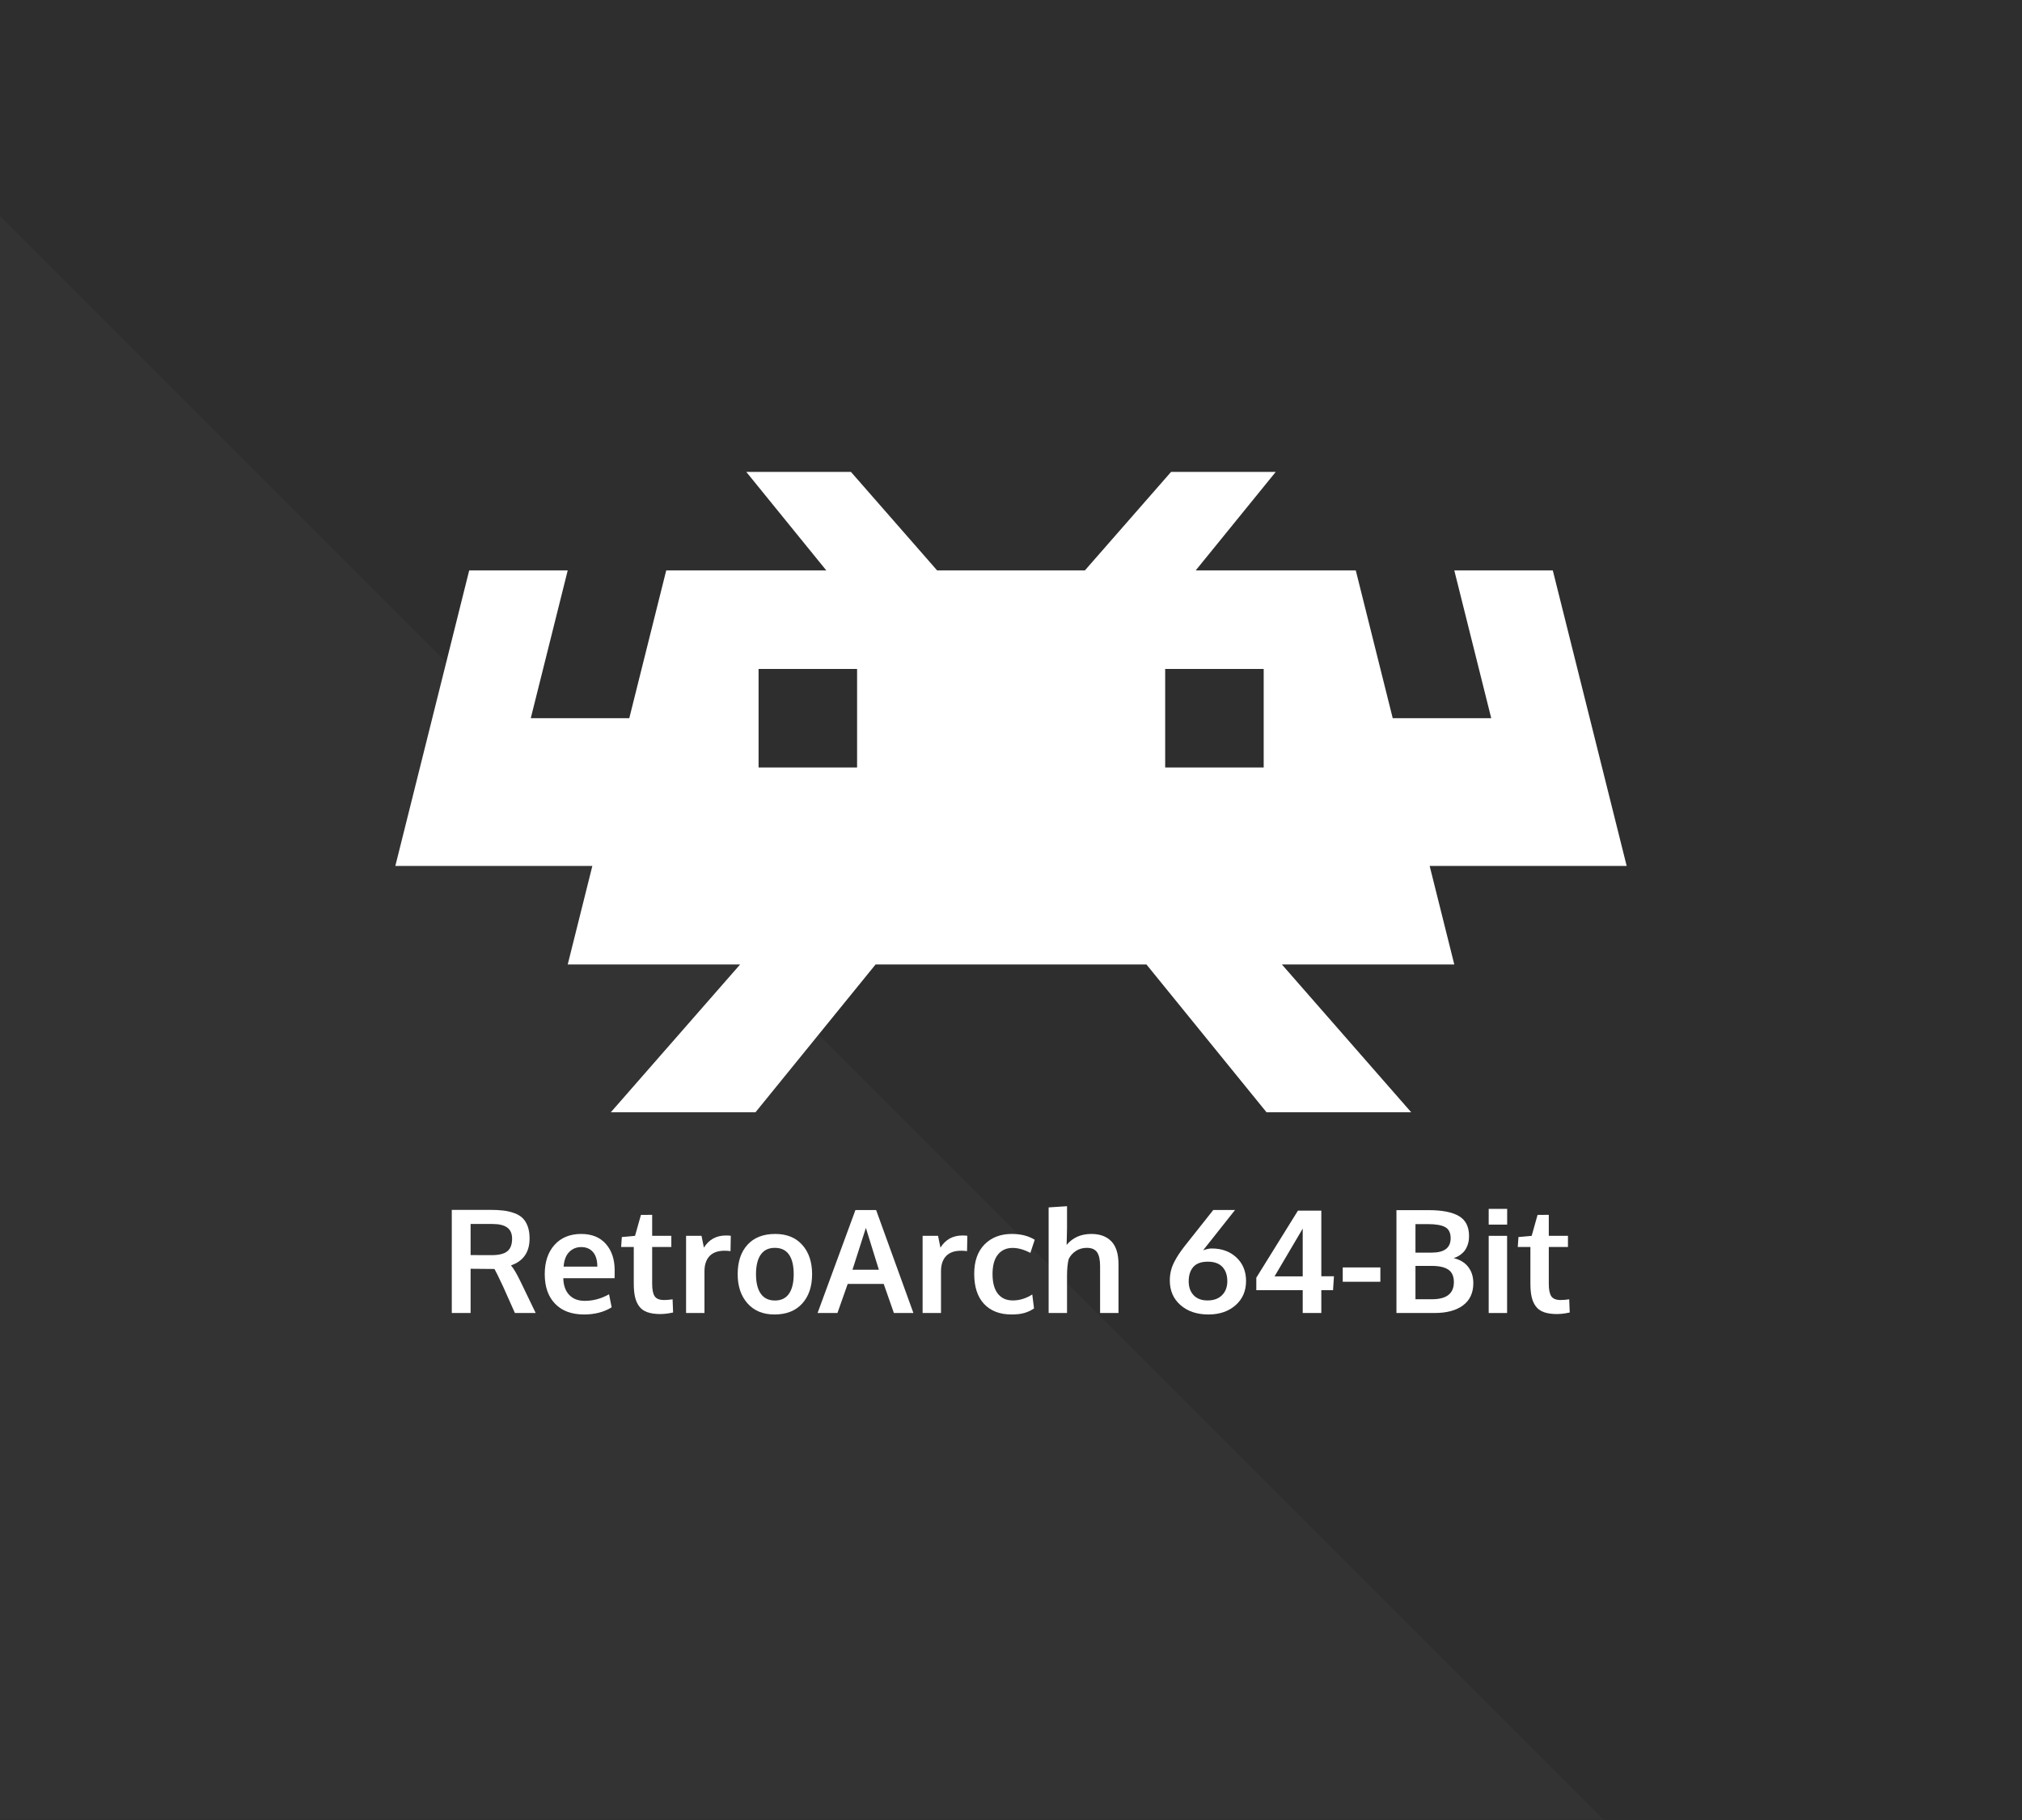 <?xml version="1.0" encoding="UTF-8" standalone="no"?>
<!DOCTYPE svg PUBLIC "-//W3C//DTD SVG 1.1//EN" "http://www.w3.org/Graphics/SVG/1.1/DTD/svg11.dtd">
<svg width="100%" height="100%" viewBox="0 0 1200 1080" version="1.1" xmlns="http://www.w3.org/2000/svg" xmlns:xlink="http://www.w3.org/1999/xlink" xml:space="preserve" xmlns:serif="http://www.serif.com/" style="fill-rule:evenodd;clip-rule:evenodd;stroke-linejoin:round;stroke-miterlimit:2;">
    <rect x="0" y="0" width="1200" height="1080" fill="#808080" stroke="none"/>
    <g transform="matrix(1,0,0,1.091,-720,207.273)">
        <rect x="720" y="-190" width="1200" height="990" style="fill:rgb(46,46,46);"/>
    </g>
    <g transform="matrix(0.707,-0.707,0.707,0.707,-575.938,-155.145)">
        <path d="M-466.129,1280.63L207,607.5L207,1953.76L-466.129,1280.63Z" style="fill:rgb(51,51,51);"/>
    </g>
    <g id="RetroArch-64-Bit" serif:id="RetroArch 64-Bit">
        <g transform="matrix(1,0,0,1,14.684,-61.273)">
            <path d="M253.441,840.419L253.441,779.211L276.066,779.211C279.15,779.211 281.823,779.35 284.087,779.628C286.351,779.905 288.504,780.412 290.545,781.149C292.587,781.885 294.24,782.878 295.504,784.128C296.768,785.378 297.768,787.01 298.504,789.024C299.24,791.037 299.608,793.419 299.608,796.169C299.608,804.28 295.927,809.614 288.566,812.169C290.066,813.864 291.927,817.003 294.15,821.586L303.233,840.419L290.9,840.419L283.775,824.461C281.08,818.739 279.414,815.35 278.775,814.294C278.302,814.267 276.733,814.253 274.066,814.253L264.608,814.169L264.608,840.419L253.441,840.419ZM277.066,806.086C281.4,806.086 284.511,805.315 286.4,803.774C288.289,802.232 289.233,799.753 289.233,796.336C289.233,793.336 288.275,791.128 286.358,789.711C284.441,788.294 281.511,787.586 277.566,787.586L264.608,787.586L264.608,806.044C265.025,806.044 267.094,806.051 270.816,806.065C274.539,806.079 276.622,806.086 277.066,806.086Z" style="fill:white;fill-rule:nonzero;"/>
            <path d="M331.941,841.294C324.58,841.294 318.851,839.176 314.754,834.94C310.657,830.704 308.608,824.85 308.608,817.378C308.608,810.1 310.539,804.308 314.4,800.003C318.261,795.697 323.525,793.53 330.191,793.503C336.497,793.503 341.393,795.475 344.879,799.419C348.365,803.364 350.108,808.6 350.108,815.128C350.108,815.6 350.101,816.364 350.087,817.419C350.073,818.475 350.066,819.253 350.066,819.753L319.608,819.753C319.719,824.03 320.893,827.343 323.129,829.69C325.365,832.037 328.441,833.211 332.358,833.211C337.358,833.211 342.164,831.905 346.775,829.294L348.316,837.044C343.733,839.878 338.275,841.294 331.941,841.294ZM319.816,812.878L339.816,812.878C339.816,809.155 338.969,806.294 337.275,804.294C335.58,802.294 333.233,801.294 330.233,801.294C327.427,801.294 325.059,802.267 323.129,804.211C321.198,806.155 320.094,809.044 319.816,812.878Z" style="fill:white;fill-rule:nonzero;"/>
            <path d="M377.275,841.044C374.164,841.044 371.573,840.676 369.504,839.94C367.434,839.204 365.816,838.044 364.65,836.461C363.483,834.878 362.657,833.01 362.17,830.857C361.684,828.704 361.441,826.044 361.441,822.878L361.441,801.253L353.941,801.253L354.358,795.336L362.191,794.628L365.691,782.211L372.358,782.169L372.358,794.628L383.733,794.628L383.733,801.253L372.358,801.253L372.358,823.086C372.358,826.558 372.858,829.03 373.858,830.503C374.858,831.975 376.705,832.711 379.4,832.711C380.983,832.711 382.677,832.572 384.483,832.294L384.775,840.128C384.719,840.128 384.379,840.19 383.754,840.315C383.129,840.44 382.532,840.551 381.962,840.649C381.393,840.746 380.664,840.836 379.775,840.919C378.886,841.003 378.052,841.044 377.275,841.044Z" style="fill:white;fill-rule:nonzero;"/>
            <path d="M392.483,840.419L392.483,794.628L401.65,794.628L403.066,801.628C406.066,796.822 410.414,794.419 416.108,794.419C417.302,794.419 418.275,794.475 419.025,794.586L418.858,803.711C417.747,803.544 416.594,803.461 415.4,803.461C411.372,803.461 408.365,804.53 406.379,806.669C404.393,808.808 403.4,811.78 403.4,815.586L403.4,840.419L392.483,840.419Z" style="fill:white;fill-rule:nonzero;"/>
            <path d="M445.233,833.003C448.927,833.003 451.705,831.655 453.566,828.961C455.427,826.267 456.358,822.405 456.358,817.378C456.358,812.294 455.427,808.419 453.566,805.753C451.705,803.086 448.9,801.753 445.15,801.753C441.455,801.753 438.67,803.093 436.795,805.774C434.92,808.454 433.983,812.336 433.983,817.419C433.983,822.419 434.927,826.267 436.816,828.961C438.705,831.655 441.511,833.003 445.233,833.003ZM444.941,841.294C438.164,841.294 432.83,839.1 428.941,834.711C425.052,830.322 423.108,824.544 423.108,817.378C423.108,809.989 425.052,804.162 428.941,799.899C432.83,795.635 438.316,793.503 445.4,793.503C452.233,793.503 457.587,795.676 461.462,800.024C465.337,804.371 467.275,810.155 467.275,817.378C467.275,824.683 465.316,830.496 461.4,834.815C457.483,839.135 451.997,841.294 444.941,841.294Z" style="fill:white;fill-rule:nonzero;"/>
            <path d="M470.525,840.419L492.983,779.336L505.275,779.336L527.4,840.419L515.816,840.419L509.775,823.169L488.4,823.169L482.316,840.419L470.525,840.419ZM491.233,814.753L506.9,814.753C501.9,798.725 499.33,790.447 499.191,789.919L491.233,814.753Z" style="fill:white;fill-rule:nonzero;"/>
            <path d="M532.858,840.419L532.858,794.628L542.025,794.628L543.441,801.628C546.441,796.822 550.789,794.419 556.483,794.419C557.677,794.419 558.65,794.475 559.4,794.586L559.233,803.711C558.122,803.544 556.969,803.461 555.775,803.461C551.747,803.461 548.74,804.53 546.754,806.669C544.768,808.808 543.775,811.78 543.775,815.586L543.775,840.419L532.858,840.419Z" style="fill:white;fill-rule:nonzero;"/>
            <path d="M585.691,841.294C578.691,841.294 573.24,839.211 569.337,835.044C565.434,830.878 563.483,824.919 563.483,817.169C563.483,809.669 565.532,803.85 569.629,799.711C573.726,795.572 579.122,793.503 585.816,793.503C591.177,793.503 595.705,794.655 599.4,796.961L596.816,804.753C593.039,802.78 589.525,801.794 586.275,801.794C582.58,801.794 579.67,803.114 577.545,805.753C575.42,808.392 574.358,812.239 574.358,817.294C574.358,822.405 575.407,826.294 577.504,828.961C579.601,831.628 582.566,832.961 586.4,832.961C590.4,832.961 594.247,831.78 597.941,829.419L598.983,837.711C597.066,838.989 595.08,839.905 593.025,840.461C590.969,841.017 588.525,841.294 585.691,841.294Z" style="fill:white;fill-rule:nonzero;"/>
            <path d="M607.65,840.419L607.65,777.753L618.566,777.044L618.566,790.253C618.566,790.892 618.525,792.662 618.441,795.565C618.358,798.468 618.316,799.947 618.316,800.003C621.955,795.669 626.844,793.503 632.983,793.503C638.094,793.503 642.059,794.968 644.879,797.899C647.698,800.829 649.108,805.336 649.108,811.419L649.108,840.419L638.191,840.419L638.191,812.628C638.191,808.878 637.594,806.128 636.4,804.378C635.205,802.628 633.177,801.753 630.316,801.753C627.872,801.753 625.705,802.371 623.816,803.607C621.927,804.843 620.511,806.433 619.566,808.378C618.9,810.933 618.566,814.267 618.566,818.378L618.566,840.419L607.65,840.419Z" style="fill:white;fill-rule:nonzero;"/>
            <path d="M702.483,841.294C695.705,841.294 690.191,839.447 685.941,835.753C681.691,832.058 679.566,827.183 679.566,821.128C679.566,819.183 679.775,817.322 680.191,815.544C680.608,813.767 681.247,812.03 682.108,810.336C682.969,808.642 683.83,807.142 684.691,805.836C685.552,804.53 686.664,802.975 688.025,801.169L705.358,779.294L718.275,779.294L699.358,803.169C701.386,802.475 703.08,802.128 704.441,802.128C710.414,802.128 715.302,803.912 719.108,807.482C722.914,811.051 724.816,815.697 724.816,821.419C724.816,827.364 722.733,832.162 718.566,835.815C714.4,839.468 709.039,841.294 702.483,841.294ZM701.983,832.961C705.65,832.961 708.518,831.912 710.587,829.815C712.657,827.718 713.691,824.961 713.691,821.544C713.691,817.961 712.719,815.135 710.775,813.065C708.83,810.996 705.941,809.961 702.108,809.961C698.219,809.961 695.358,811.003 693.525,813.086C691.691,815.169 690.775,818.017 690.775,821.628C690.775,825.044 691.747,827.787 693.691,829.857C695.636,831.926 698.4,832.961 701.983,832.961Z" style="fill:white;fill-rule:nonzero;"/>
            <path d="M758.441,840.419L758.441,826.878L730.9,826.878L730.9,819.461L755.608,779.669L769.483,779.669L769.483,818.628L776.983,818.628L776.441,826.878L769.483,826.878L769.483,840.419L758.441,840.419ZM741.733,818.669L758.441,818.669L758.441,790.336L741.733,818.669Z" style="fill:white;fill-rule:nonzero;"/>
            <rect x="782.191" y="813.378" width="22.333" height="8.5" style="fill:white;fill-rule:nonzero;"/>
            <path d="M814.066,840.419L814.066,779.378L833.108,779.378C841.191,779.378 847.219,780.558 851.191,782.919C855.164,785.28 857.15,789.211 857.15,794.711C857.15,795.6 857.094,796.475 856.983,797.336C856.872,798.197 856.622,799.176 856.233,800.274C855.844,801.371 855.33,802.364 854.691,803.253C854.052,804.142 853.164,805.01 852.025,805.857C850.886,806.704 849.552,807.364 848.025,807.836C851.802,808.753 854.691,810.51 856.691,813.107C858.691,815.704 859.691,818.905 859.691,822.711C859.691,828.461 857.657,832.85 853.587,835.878C849.518,838.905 843.886,840.419 836.691,840.419L814.066,840.419ZM825.358,832.253L835.15,832.253C843.816,832.253 848.15,828.864 848.15,822.086C848.15,818.669 847.066,816.211 844.9,814.711C842.733,813.211 839.386,812.461 834.858,812.461L825.358,812.461L825.358,832.253ZM825.358,804.586L835.025,804.586C842.497,804.586 846.233,801.739 846.233,796.044C846.233,792.85 845.157,790.655 843.004,789.461C840.851,788.267 837.427,787.669 832.733,787.669L825.358,787.669L825.358,804.586Z" style="fill:white;fill-rule:nonzero;"/>
            <path d="M868.816,840.419L868.816,794.628L879.733,794.628L879.733,840.419L868.816,840.419ZM868.816,787.961L868.816,778.628L879.775,778.628L879.775,787.961L868.816,787.961Z" style="fill:white;fill-rule:nonzero;"/>
            <path d="M909.4,841.044C906.289,841.044 903.698,840.676 901.629,839.94C899.559,839.204 897.941,838.044 896.775,836.461C895.608,834.878 894.782,833.01 894.295,830.857C893.809,828.704 893.566,826.044 893.566,822.878L893.566,801.253L886.066,801.253L886.483,795.336L894.316,794.628L897.816,782.211L904.483,782.169L904.483,794.628L915.858,794.628L915.858,801.253L904.483,801.253L904.483,823.086C904.483,826.558 904.983,829.03 905.983,830.503C906.983,831.975 908.83,832.711 911.525,832.711C913.108,832.711 914.802,832.572 916.608,832.294L916.9,840.128C916.844,840.128 916.504,840.19 915.879,840.315C915.254,840.44 914.657,840.551 914.087,840.649C913.518,840.746 912.789,840.836 911.9,840.919C911.011,841.003 910.177,841.044 909.4,841.044Z" style="fill:white;fill-rule:nonzero;"/>
        </g>
        <g transform="matrix(30.449,0,0,30.449,234.615,104.636)">
            <path d="M6.84,5.76L8.4,7.68L5.28,7.68L4.56,10.56L2.64,10.56L3.36,7.68L1.44,7.68L0,13.44L3.84,13.44L3.36,15.36L6.72,15.36L4.2,18.24L7.02,18.24L9.36,15.36L14.64,15.36L16.98,18.24L19.8,18.24L17.28,15.36L20.64,15.36L20.16,13.44L24,13.44L22.56,7.68L20.64,7.68L21.36,10.56L19.44,10.56L18.72,7.68L15.6,7.68L17.16,5.76L15.12,5.76L13.44,7.68L10.56,7.68L8.88,5.76L6.84,5.76ZM7.08,9.6L9,9.6L9,11.52L7.08,11.52L7.08,9.6ZM15.005,9.6L16.925,9.6L16.925,11.52L15.005,11.52L15.005,9.6Z" style="fill:white;fill-rule:nonzero;"/>
        </g>
    </g>
</svg>
